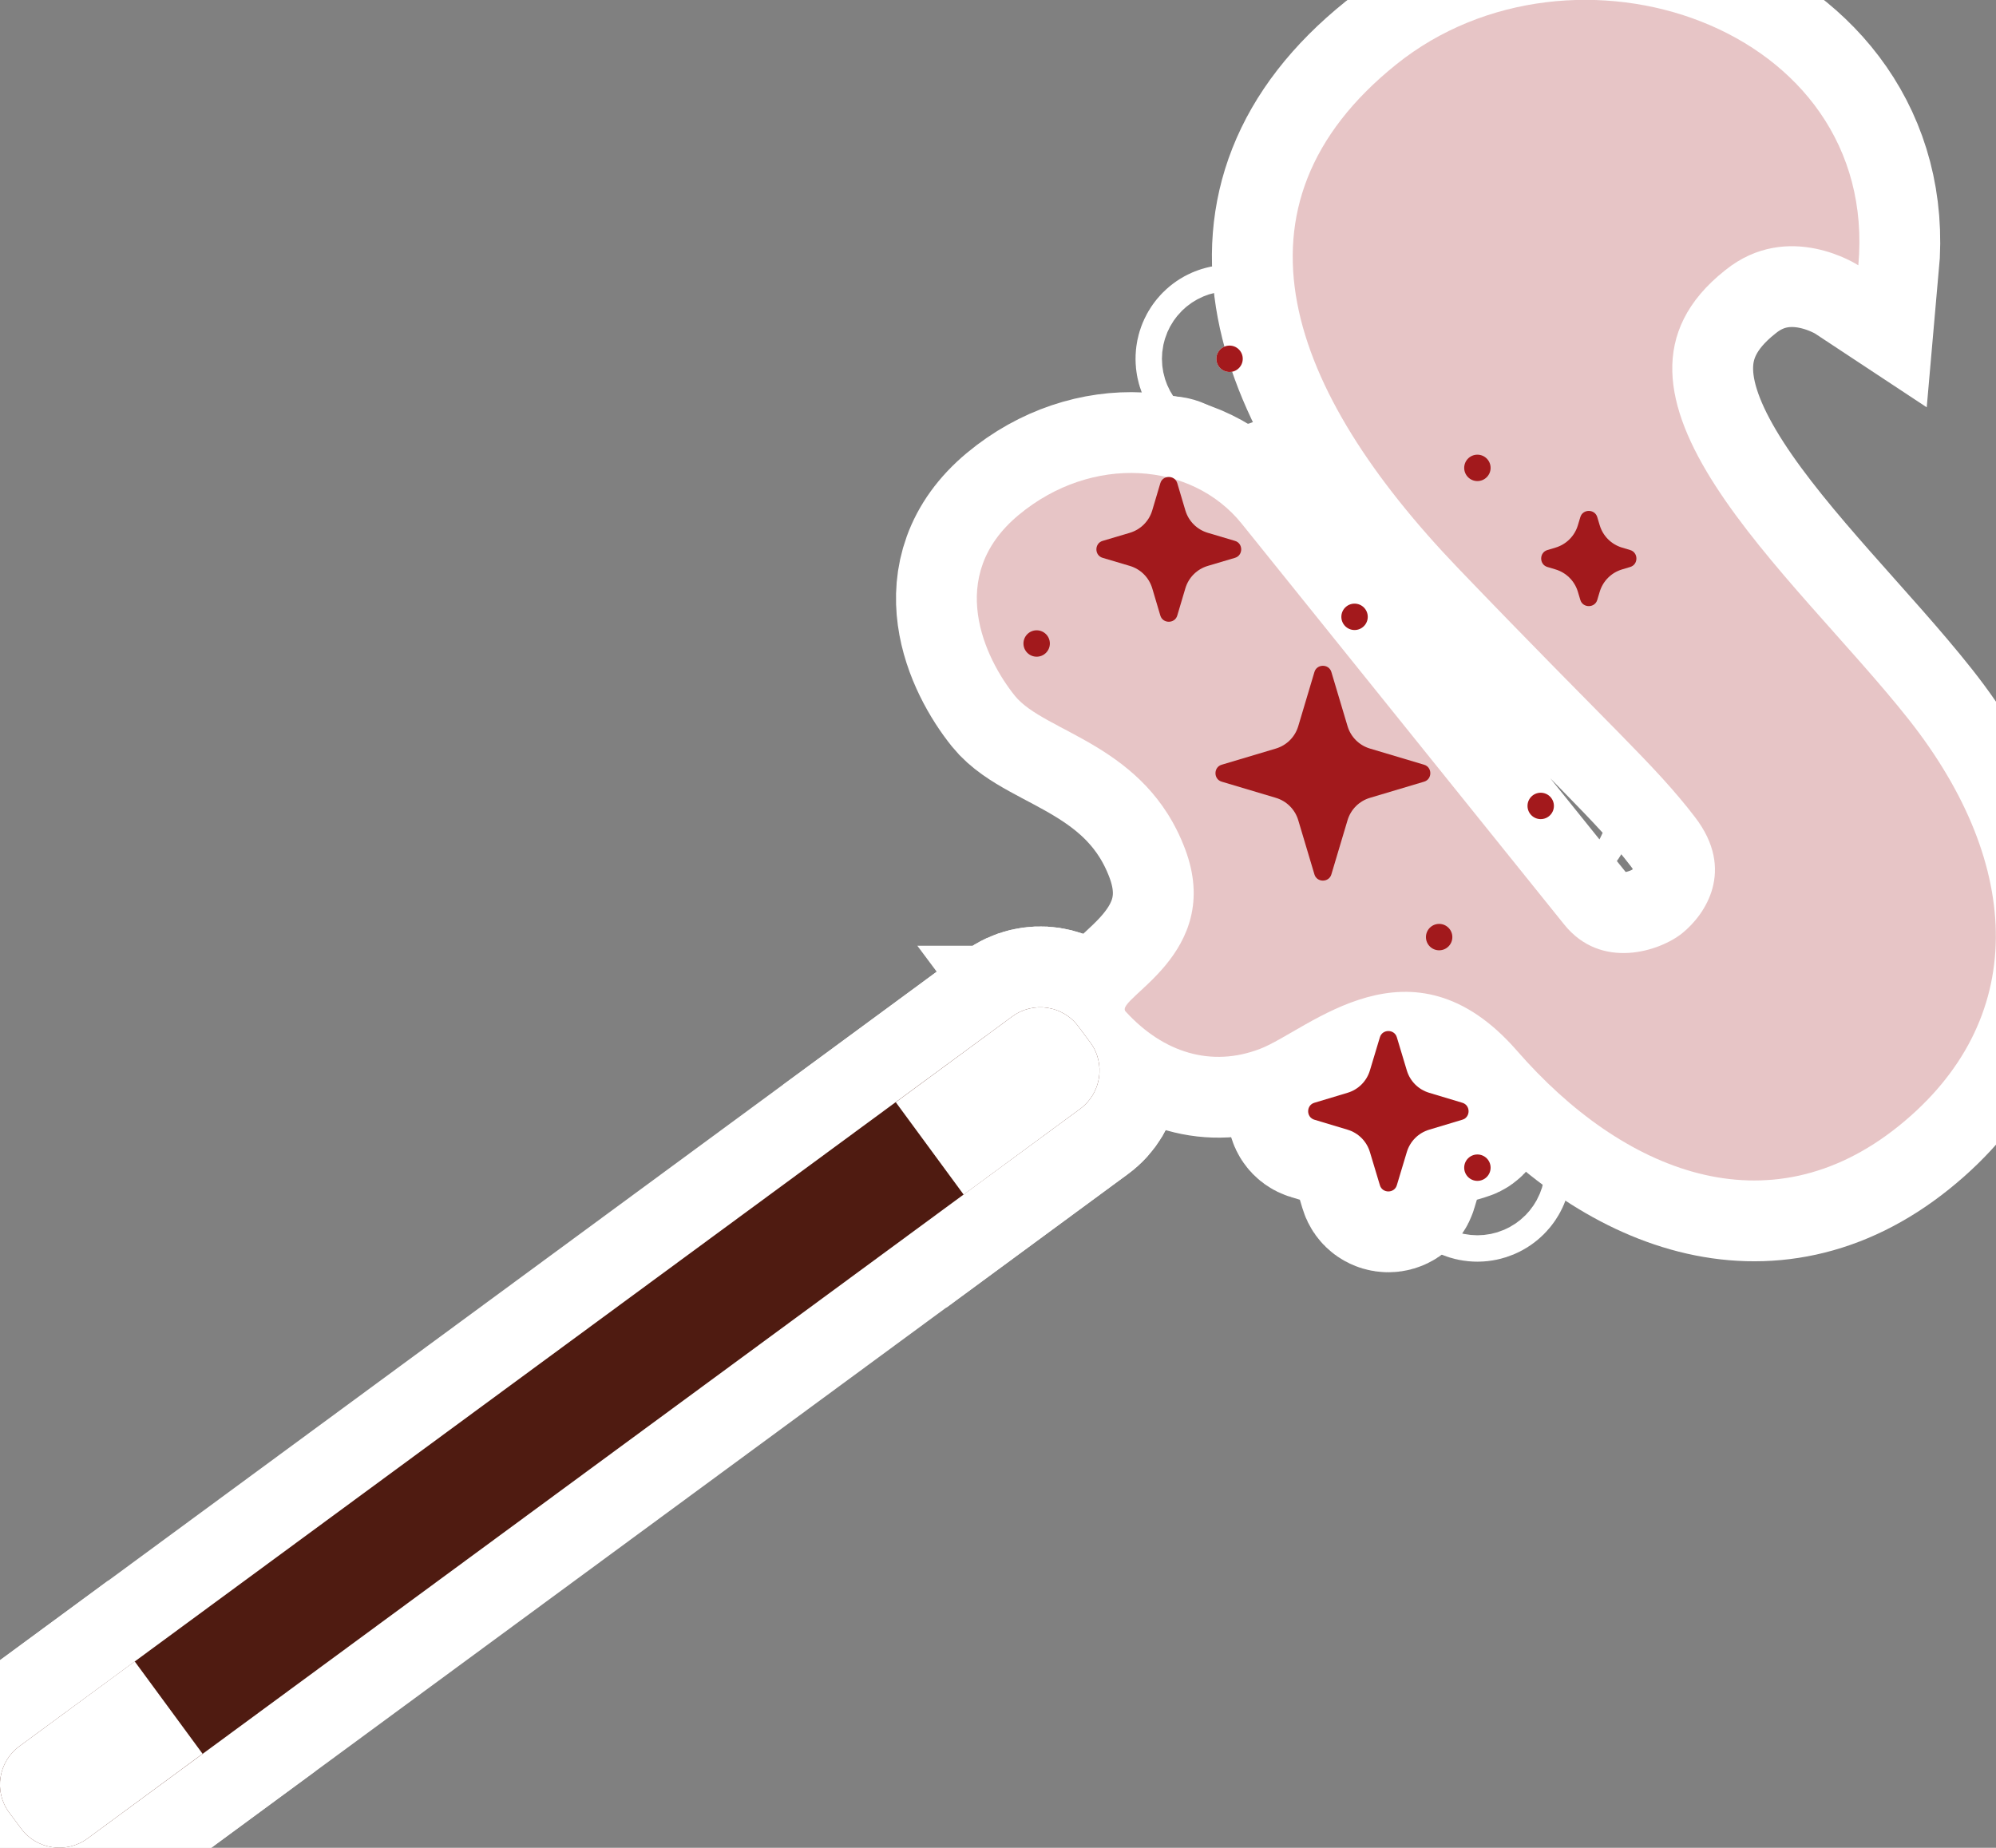 <?xml version="1.0" encoding="UTF-8"?>
<svg id="Calque_2" data-name="Calque 2" xmlns="http://www.w3.org/2000/svg" viewBox="0 0 74.09 68.6">
  <rect x="0" y="0" width="74.09" height="68.6" fill="#808080" stroke="none"/>
  <defs>
    <style>
      .cls-1, .cls-2 {
        fill: #a3191c;
      }

      .cls-3 {
        fill: #fff;
      }

      .cls-4 {
        fill: none;
        stroke: #fff;
        stroke-width: 6px;
      }

      .cls-5 {
        fill: #4f1b11;
      }

      .cls-2 {
        opacity: .25;
      }
    </style>
  </defs>
  <g id="Calque_2-2" data-name="Calque 2">
    <g>
      <g>
        <g>
          <path class="cls-3" d="M40.03,38.11l.44.59c.58.78.41,1.89-.38,2.47L3.24,68.26c-.78.57-1.89.4-2.46-.38l-.44-.59c-.58-.78-.4-1.89.38-2.46l36.85-27.09c.78-.58,1.89-.41,2.46.37Z"/>
          <path class="cls-3" d="M40.03,38.11l.44.59c.58.78.41,1.89-.38,2.47l-4.32,3.18-2.52-3.43,4.32-3.18c.78-.58,1.89-.41,2.46.37Z"/>
          <path class="cls-3" d="M5,61.68l2.52,3.43-4.28,3.15c-.78.57-1.89.4-2.46-.38l-.44-.59c-.58-.78-.4-1.89.38-2.46l4.28-3.15Z"/>
        </g>
        <path class="cls-3" d="M43.7,17.94l.3,1.01c.12.4.43.71.83.83l1.01.3c.31.09.31.54,0,.63l-1.01.3c-.4.12-.71.43-.83.83l-.3,1.01c-.09.31-.54.31-.63,0l-.3-1.01c-.12-.4-.43-.71-.83-.83l-1.01-.3c-.31-.09-.31-.54,0-.63l1.01-.3c.4-.12.71-.43.83-.83l.3-1.01c.09-.31.54-.31.63,0Z"/>
        <path class="cls-3" d="M59.29,19.2l.09.3c.12.4.43.71.83.83l.3.09c.31.09.31.54,0,.63l-.3.09c-.4.12-.71.43-.83.83l-.09.3c-.09.31-.54.31-.63,0l-.09-.3c-.12-.4-.43-.71-.83-.83l-.3-.09c-.31-.09-.31-.54,0-.63l.3-.09c.4-.12.71-.43.83-.83l.09-.3c.09-.31.54-.31.63,0Z"/>
        <path class="cls-3" d="M49.42,24.95l.6,2.01c.12.4.43.71.83.83l2.01.6c.31.09.31.54,0,.63l-2.01.6c-.4.12-.71.43-.83.83l-.6,2.01c-.09.31-.54.31-.63,0l-.6-2.01c-.12-.4-.43-.71-.83-.83l-2.01-.6c-.31-.09-.31-.54,0-.63l2.01-.6c.4-.12.71-.43.83-.83l.6-2.01c.09-.31.54-.31.63,0Z"/>
        <path class="cls-3" d="M51.85,38.51l.37,1.23c.12.4.43.71.83.83l1.23.37c.31.09.31.54,0,.63l-1.23.37c-.4.12-.71.43-.83.83l-.37,1.23c-.09.31-.54.31-.63,0l-.37-1.23c-.12-.4-.43-.71-.83-.83l-1.23-.37c-.31-.09-.31-.54,0-.63l1.23-.37c.4-.12.71-.43.83-.83l.37-1.23c.09-.31.54-.31.63,0Z"/>
        <circle class="cls-3" cx="45.64" cy="13.32" r=".49"/>
        <circle class="cls-3" cx="54.84" cy="17.37" r=".49"/>
        <circle class="cls-3" cx="38.48" cy="23.89" r=".49"/>
        <circle class="cls-3" cx="50.28" cy="22.9" r=".49"/>
        <circle class="cls-3" cx="53.42" cy="34.79" r=".49"/>
        <circle class="cls-3" cx="57.19" cy="29.92" r=".49"/>
        <circle class="cls-3" cx="54.84" cy="43.35" r=".49"/>
        <path class="cls-3" d="M41.79,37.56c1.4,1.53,3.18,2.07,4.98,1.38s5.61-4.44,9.54.07,9.32,6.69,14.16,2.8,4.67-9.67.38-15.1c-4.29-5.43-12.56-12.13-6.81-16.68,2.35-1.89,4.94-.18,4.94-.18.8-8.91-10.6-12.72-17.15-7.46s-4.03,12.11,2.3,18.71c5.66,5.9,7.28,7.27,8.79,9.24s.37,3.62-.47,4.3-3.02,1.39-4.39-.32l-11.97-14.88c-1.85-2.3-5.55-2.59-8.28-.32s-1.25,5.33-.14,6.71,4.85,1.79,6.32,5.69-2.64,5.56-2.21,6.03Z"/>
      </g>
      <g>
        <g>
          <path class="cls-4" d="M40.03,38.11l.44.59c.58.78.41,1.89-.38,2.47L3.24,68.26c-.78.57-1.89.4-2.46-.38l-.44-.59c-.58-.78-.4-1.89.38-2.46l36.85-27.09c.78-.58,1.89-.41,2.46.37Z"/>
          <path class="cls-4" d="M40.03,38.11l.44.59c.58.78.41,1.89-.38,2.47l-4.32,3.18-2.52-3.43,4.32-3.18c.78-.58,1.89-.41,2.46.37Z"/>
          <path class="cls-4" d="M5,61.68l2.52,3.43-4.28,3.15c-.78.57-1.89.4-2.46-.38l-.44-.59c-.58-.78-.4-1.89.38-2.46l4.28-3.15Z"/>
        </g>
        <path class="cls-4" d="M43.7,17.94l.3,1.01c.12.4.43.71.83.83l1.01.3c.31.09.31.54,0,.63l-1.01.3c-.4.12-.71.43-.83.83l-.3,1.01c-.09.31-.54.31-.63,0l-.3-1.01c-.12-.4-.43-.71-.83-.83l-1.01-.3c-.31-.09-.31-.54,0-.63l1.01-.3c.4-.12.71-.43.83-.83l.3-1.01c.09-.31.54-.31.63,0Z"/>
        <path class="cls-4" d="M59.29,19.2l.09.3c.12.4.43.71.83.83l.3.09c.31.09.31.54,0,.63l-.3.09c-.4.12-.71.43-.83.83l-.09.3c-.09.31-.54.31-.63,0l-.09-.3c-.12-.4-.43-.71-.83-.83l-.3-.09c-.31-.09-.31-.54,0-.63l.3-.09c.4-.12.71-.43.83-.83l.09-.3c.09-.31.54-.31.63,0Z"/>
        <path class="cls-4" d="M49.42,24.95l.6,2.01c.12.4.43.71.83.83l2.01.6c.31.09.31.54,0,.63l-2.01.6c-.4.12-.71.43-.83.83l-.6,2.01c-.09.31-.54.31-.63,0l-.6-2.01c-.12-.4-.43-.71-.83-.83l-2.01-.6c-.31-.09-.31-.54,0-.63l2.01-.6c.4-.12.71-.43.83-.83l.6-2.01c.09-.31.54-.31.63,0Z"/>
        <path class="cls-4" d="M51.85,38.51l.37,1.23c.12.4.43.71.83.83l1.23.37c.31.09.31.54,0,.63l-1.23.37c-.4.12-.71.43-.83.83l-.37,1.23c-.09.31-.54.31-.63,0l-.37-1.23c-.12-.4-.43-.71-.83-.83l-1.23-.37c-.31-.09-.31-.54,0-.63l1.23-.37c.4-.12.71-.43.83-.83l.37-1.23c.09-.31.54-.31.63,0Z"/>
        <circle class="cls-4" cx="45.64" cy="13.32" r=".49"/>
        <circle class="cls-4" cx="54.84" cy="17.37" r=".49"/>
        <circle class="cls-4" cx="38.48" cy="23.89" r=".49"/>
        <circle class="cls-4" cx="50.28" cy="22.9" r=".49"/>
        <circle class="cls-4" cx="53.42" cy="34.79" r=".49"/>
        <circle class="cls-4" cx="57.19" cy="29.92" r=".49"/>
        <circle class="cls-4" cx="54.84" cy="43.35" r=".49"/>
        <path class="cls-4" d="M41.79,37.56c1.4,1.53,3.18,2.07,4.98,1.38s5.61-4.44,9.54.07,9.32,6.69,14.16,2.8,4.67-9.67.38-15.1c-4.29-5.43-12.56-12.13-6.81-16.68,2.35-1.89,4.94-.18,4.94-.18.8-8.91-10.6-12.72-17.15-7.46s-4.03,12.11,2.3,18.71c5.66,5.9,7.28,7.27,8.79,9.24s.37,3.62-.47,4.3-3.02,1.39-4.39-.32l-11.97-14.88c-1.85-2.3-5.55-2.59-8.28-.32s-1.25,5.33-.14,6.71,4.85,1.79,6.32,5.69-2.64,5.56-2.21,6.03Z"/>
      </g>
      <g>
        <g>
          <path class="cls-5" d="M40.03,38.11l.44.59c.58.78.41,1.89-.38,2.47L3.24,68.26c-.78.57-1.89.4-2.46-.38l-.44-.59c-.58-.78-.4-1.89.38-2.46l36.85-27.09c.78-.58,1.89-.41,2.46.37Z"/>
          <path class="cls-3" d="M40.03,38.11l.44.59c.58.78.41,1.89-.38,2.47l-4.32,3.18-2.52-3.43,4.32-3.18c.78-.58,1.89-.41,2.46.37Z"/>
          <path class="cls-3" d="M5,61.68l2.52,3.43-4.28,3.15c-.78.57-1.89.4-2.46-.38l-.44-.59c-.58-.78-.4-1.89.38-2.46l4.28-3.15Z"/>
        </g>
        <path class="cls-1" d="M43.7,17.94l.3,1.01c.12.4.43.71.83.83l1.01.3c.31.09.31.54,0,.63l-1.01.3c-.4.12-.71.43-.83.83l-.3,1.01c-.09.31-.54.31-.63,0l-.3-1.01c-.12-.4-.43-.71-.83-.83l-1.01-.3c-.31-.09-.31-.54,0-.63l1.01-.3c.4-.12.71-.43.83-.83l.3-1.01c.09-.31.54-.31.63,0Z"/>
        <path class="cls-1" d="M59.29,19.2l.09.3c.12.4.43.71.83.83l.3.09c.31.09.31.54,0,.63l-.3.09c-.4.12-.71.43-.83.83l-.09.3c-.09.31-.54.31-.63,0l-.09-.3c-.12-.4-.43-.71-.83-.83l-.3-.09c-.31-.09-.31-.54,0-.63l.3-.09c.4-.12.71-.43.83-.83l.09-.3c.09-.31.54-.31.63,0Z"/>
        <path class="cls-1" d="M49.42,24.95l.6,2.01c.12.4.43.71.83.83l2.01.6c.31.09.31.54,0,.63l-2.01.6c-.4.12-.71.43-.83.83l-.6,2.01c-.09.31-.54.31-.63,0l-.6-2.01c-.12-.4-.43-.71-.83-.83l-2.01-.6c-.31-.09-.31-.54,0-.63l2.01-.6c.4-.12.71-.43.83-.83l.6-2.01c.09-.31.54-.31.63,0Z"/>
        <path class="cls-1" d="M51.85,38.51l.37,1.23c.12.4.43.71.83.83l1.23.37c.31.09.31.54,0,.63l-1.23.37c-.4.12-.71.43-.83.83l-.37,1.23c-.09.31-.54.31-.63,0l-.37-1.23c-.12-.4-.43-.71-.83-.83l-1.23-.37c-.31-.09-.31-.54,0-.63l1.23-.37c.4-.12.71-.43.83-.83l.37-1.23c.09-.31.54-.31.63,0Z"/>
        <circle class="cls-1" cx="45.64" cy="13.32" r=".49"/>
        <circle class="cls-1" cx="54.84" cy="17.37" r=".49"/>
        <circle class="cls-1" cx="38.48" cy="23.89" r=".49"/>
        <circle class="cls-1" cx="50.28" cy="22.9" r=".49"/>
        <circle class="cls-1" cx="53.42" cy="34.79" r=".49"/>
        <circle class="cls-1" cx="57.19" cy="29.92" r=".49"/>
        <circle class="cls-1" cx="54.84" cy="43.35" r=".49"/>
        <path class="cls-2" d="M41.79,37.56c1.4,1.53,3.18,2.07,4.98,1.38s5.61-4.44,9.54.07,9.32,6.69,14.16,2.8,4.67-9.67.38-15.1c-4.29-5.43-12.56-12.13-6.81-16.68,2.35-1.89,4.94-.18,4.94-.18.8-8.91-10.6-12.72-17.15-7.46s-4.03,12.11,2.3,18.71c5.66,5.9,7.28,7.27,8.79,9.24s.37,3.62-.47,4.3-3.02,1.39-4.39-.32l-11.97-14.88c-1.85-2.3-5.55-2.59-8.28-.32s-1.25,5.33-.14,6.71,4.85,1.79,6.32,5.69-2.64,5.56-2.21,6.03Z"/>
      </g>
    </g>
  </g>
</svg>